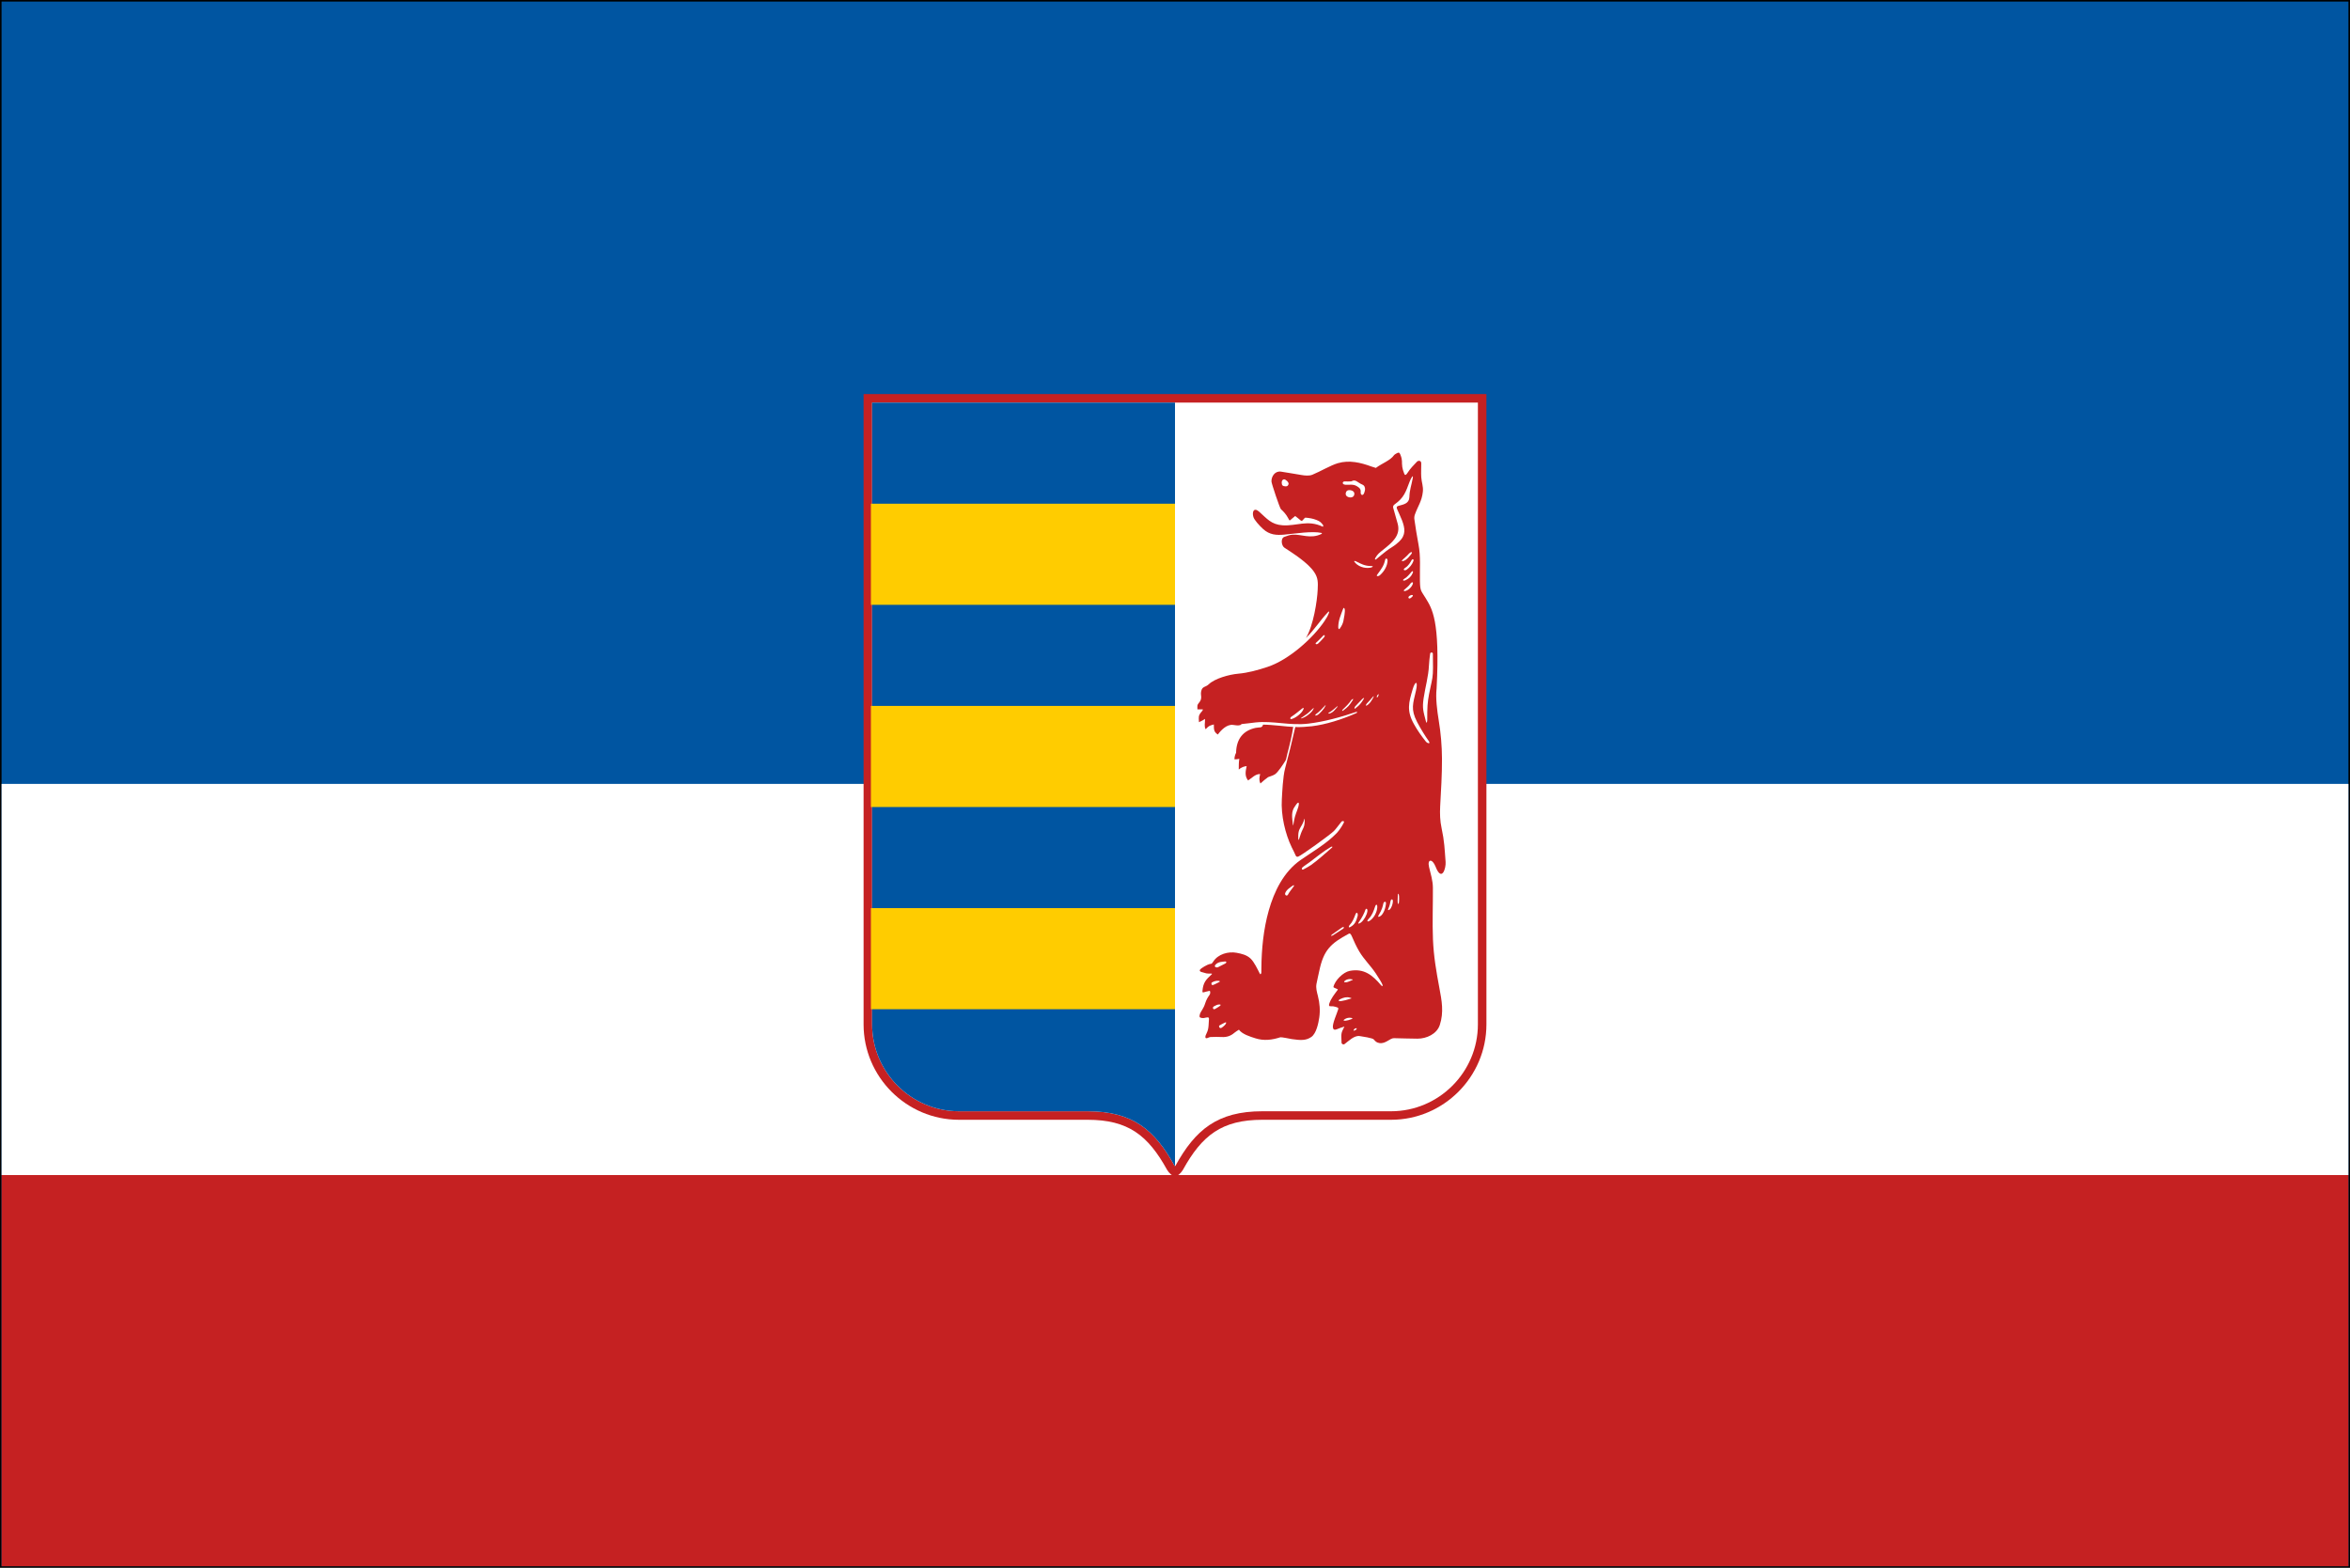 <?xml version="1.0" encoding="UTF-8"?>
<!DOCTYPE svg PUBLIC "-//W3C//DTD SVG 1.1//EN" "http://www.w3.org/Graphics/SVG/1.1/DTD/svg11.dtd">
<!-- Creator: CorelDRAW 2018 -->
<svg xmlns="http://www.w3.org/2000/svg" xml:space="preserve" width="300.4mm" height="200.4mm" version="1.1" style="shape-rendering:geometricPrecision; text-rendering:geometricPrecision; image-rendering:optimizeQuality; fill-rule:evenodd; clip-rule:evenodd"
viewBox="0 0 30040 20040"
 xmlns:xlink="http://www.w3.org/1999/xlink">
 <defs>
  <style type="text/css">
   <![CDATA[
    .fil0 {fill:black}
    .fil1 {fill:#0055A1}
    .fil2 {fill:#C52122}
    .fil4 {fill:#FFCC00}
    .fil3 {fill:white}
    .fil5 {fill:white;fill-rule:nonzero}
   ]]>
  </style>
 </defs>
 <g id="Layer_x0020_1">
  <g id="_768446200">
   <rect class="fil0" y="-0.01" width="30040" height="20039.99"/>
   <rect class="fil1" x="20" y="20" width="30000" height="20000"/>
   <rect class="fil2" x="20" y="15020" width="30000" height="5000"/>
   <rect class="fil3" x="20" y="10020" width="30000" height="5000"/>
  </g>
  <g id="_768469000">
   <path class="fil2" d="M11039.12 5037.4l7961.76 0 0 8056.72c0,670.83 -548.46,1219.28 -1219.29,1219.28l-1644.74 0c-518.43,0 -772.31,198.98 -1015.7,639.99 -21.3,38.6 -71.33,84.01 -101.11,84.01 -29.78,0 -79.87,-45.39 -101.19,-84.01 -243.37,-441.01 -497.27,-639.99 -1015.69,-639.99l-1644.78 0c-670.81,0 -1219.26,-548.44 -1219.26,-1219.25l0 -8056.75z"/>
   <path class="fil3" d="M11148.07 5146.35l7743.86 0 0 7947.77c0,610.7 -499.65,1110.34 -1110.34,1110.34l-1576.47 0 -68.27 0c-575.97,0 -858.05,237.81 -1111.08,696.29l-5.77 4 -5.76 -4c-253.03,-458.48 -535.11,-696.29 -1111.08,-696.29l-68.27 0 -1576.51 0c-610.67,0 -1110.31,-499.64 -1110.31,-1110.31l0 -7947.8z"/>
   <path class="fil1" d="M11148.07 5146.35l3871.93 0 0 9758.4 -5.76 -4c-253.03,-458.48 -535.11,-696.29 -1111.08,-696.29l-68.27 0 -1576.51 0c-610.67,0 -1110.31,-499.64 -1110.31,-1110.31l0 -7947.8z"/>
   <path class="fil4" d="M11132.92 6438.66l3887.08 0 0 1292.31 -3887.08 0 0 -1292.31zm0 2584.61l3887.08 0 0 1292.31 -3887.08 0 0 -1292.31zm0 2584.62l3887.08 0 0 1292.3 -3887.08 0 0 -1292.3z"/>
   <g>
    <path class="fil2" d="M18267.74 11083.44c21.06,87.61 48.3,173.17 48.91,264.41 1.44,216.11 -8.08,444.79 0.79,658.13 9.13,219.4 41.85,407.46 81.83,620.76 30.47,162.77 59.39,311.4 5.51,475.29 -37.97,115.48 -169.74,174.9 -285.36,174.65 -111.06,-0.24 -189.83,-4.62 -300.88,-6.32 -52.12,-0.81 -106.83,76.29 -187.01,62.05 -41.1,-7.3 -49.92,-24.2 -71.16,-46.22 -11.13,-17.64 -152.8,-39.01 -179.44,-42.84 -70.28,-10.1 -140.37,62.98 -193.42,102.3 -14.48,10.73 -38.13,0.35 -38.51,-17.75 -2.32,-110.49 -13.63,-112.25 36.9,-206.05 -38.69,10.5 -65.45,22.52 -102.59,36.55 -25.9,9.79 -41.93,0.67 -45.12,-26.27 -5.92,-50.08 50.39,-173.46 67.68,-229.49 2.87,-9.31 2.69,-18.2 -5.67,-23.15 -7.76,-4.57 -39.57,-13.94 -60.19,-16.9 -26.29,-3.76 -63.94,14.27 -47.32,-35.18 22.26,-66.18 65.61,-118.29 105.87,-173 1.8,-2.45 1.78,-6.23 2.51,-9.06 -11.14,-6.89 -53.33,-19.41 -56.18,-28.13 18.36,-86.52 126.56,-191 207.39,-206.72 185.08,-35.98 294.02,56.09 402.09,183.5 19.25,22.66 21.73,8.3 17.7,-7.23 -4.51,-17.49 -51.2,-92.72 -86.47,-145.72 -65.5,-98.48 -149.93,-176.91 -210.76,-280.14 -36.77,-62.42 -62.93,-120.2 -94.36,-192.77 -5.67,-13.07 -18.69,-43.54 -37.88,-33.34 -233.49,124.46 -322.76,210.07 -378.24,475.15 -11.58,55.35 -25.28,110.28 -35.79,165.82 -10.02,52.99 5.09,103.92 17.98,154.68 23.09,90.99 31.04,183.01 17.61,276.19 -10.32,71.63 -37.44,203.51 -100.95,247.93 -69.19,48.39 -138.95,43.39 -248.36,27.79 -8.78,-1.25 -135.9,-27.46 -148.01,-23.5 -105.37,34.51 -210.86,47.91 -319.5,13.01 -67.8,-21.79 -166,-50.8 -210.17,-109.69 -20.01,13.41 -41.29,24.66 -58.94,40.07 -45.95,40.08 -97.98,57.01 -158.92,53.4 -47.92,-2.84 -96.17,-1.6 -144.2,0.06 -14.02,0.48 -27.75,8.64 -41.63,13.25 -13.43,4.46 -25.47,3.73 -25.2,-13.83 0.52,-32.4 25.8,-48.03 37.02,-113.18 6.39,-37.06 5.05,-75.38 8.74,-113 1.99,-20.28 -5.13,-27.21 -24.43,-23.62 -11.78,2.2 -23.97,3.08 -35.27,6.72 -15.42,4.96 -53.02,-1.19 -58.17,-11.1 -4.54,-8.75 -1.87,-28.86 4.25,-44.74 14.68,-38.15 42.05,-56.3 67.32,-136.38 11.39,-36.11 29.51,-69.52 52.27,-100.79 7.51,-10.3 11.44,-21.16 10.37,-33.3 -1.48,-16.78 -3.85,-21.5 -9.39,-20.14 -20.28,4.92 -62.52,13.83 -77.05,19.01 -8.84,3.15 -14.73,-0.04 -12.83,-20.34 9.58,-102.27 39.63,-138.89 121.06,-212.55 1.33,-2 -0.63,-6.92 -3.97,-7.15 -81.11,0 -54.28,0.35 -131.65,-20.75 -15.45,-4.22 -23.5,-15.3 -18.48,-25.87 10.76,-22.66 100.84,-71.22 126.28,-75.74 21.13,-3.77 22.56,3.98 45.75,-32.05 61.01,-94.83 191.08,-130.96 297.63,-111.21 65.29,12.11 129.44,27.66 178.36,73.7 45.41,42.76 87.48,132.86 117.87,192.44 9.58,18.86 19.65,-2.96 19.77,-14.02 0.24,-20.94 0.47,-41.89 0.67,-62.83 2.18,-235.7 26.76,-492 94.1,-729.54 69.99,-246.88 191.5,-495.93 407.83,-646.26 157.79,-109.62 327.28,-205.71 461.91,-344.64 29.26,-30.19 69.41,-90.63 88.64,-129.75 15.02,-30.53 -21.73,-23.25 -27.18,-16.79 -32.82,38.87 -61.12,81.83 -95.92,118.7 -45.12,47.79 -418.7,315.46 -457.13,329.02 -12.29,4.43 -26.66,5.26 -34.63,-14.96 -13.86,-35.17 -32.98,-68.24 -49.46,-102.41 -83.54,-173.3 -139.34,-408.81 -126.88,-614.79 5.08,-84.03 12.47,-285.17 42.42,-397.7 55.77,-209.56 74.63,-289.25 129.48,-525.85 53.35,3.79 158.24,-3.87 211.2,-10.12 174.63,-20.62 385.62,-85.97 571.33,-169 10.22,-4.57 14.51,-19.38 -6.74,-13.12 -195.98,66.32 -404.31,124.32 -608.24,148.65 -239.96,28.64 -447.2,-39.15 -676.34,-15.01 -58.18,6.14 -127.77,16.9 -179.25,20.81 -2.44,5.53 -5.88,10.79 -17.95,13.85 -30.17,7.64 -61.18,0.51 -90.39,-3.14 -80.48,-10.05 -155.71,70.33 -193.32,123.03 -49.75,-33.2 -51.2,-58.46 -51.2,-128.88 -61.76,17.16 -62.16,17.6 -105.05,61.09 -20.35,-39.6 -7.3,-71.66 -7.3,-131.91 -28.38,17.59 -46.69,28.79 -77.69,41.85 -3.24,-15.05 -4.19,-71.13 1.12,-84.03 20.82,-50.59 45.41,-51.4 48.44,-79.5 -23.54,0 -46.07,0 -69.62,0 0,-27.23 -1.55,-40.36 0.26,-50.3 5.64,-31.08 51.07,-49.41 48.01,-110.4 -1.02,-20.26 -6.14,-39.28 -0.77,-67.94 13.02,-69.46 55.54,-52.17 96.34,-91.55 77.63,-74.93 261.53,-126.01 378.8,-136.15 124.27,-10.75 254.54,-47.08 374.86,-87.1 270.37,-89.93 578.76,-364.54 727.13,-585.5 22.22,-33.1 43.13,-66.69 56.38,-104.03 7.32,-20.61 1.76,-24.26 -13.5,-8.24 -102.92,108.03 -170.98,223.37 -280.54,328.75 95.17,-154.73 144.19,-473.47 150.58,-618.15 3.96,-89.35 6.93,-147.94 -44.83,-224.78 -81.1,-120.43 -269.9,-238.79 -380.78,-311.72 -37.92,-24.95 -51.94,-120.34 0.28,-138.55 50.17,-17.5 68.18,-24.52 100.29,-27.05 117.96,-9.3 229.86,59.05 373.72,-9.86 0,-7.71 15.91,-9.59 0,-13.11 -119.74,-26.51 -331.7,8.64 -477.11,21.8 -95.66,8.65 -186.41,4.77 -270.86,-73.02 -48.67,-44.84 -110.83,-114.17 -122.28,-151.7 -20.36,-66.77 5.72,-127.99 72.38,-69.03 98.48,87.07 154.38,165.12 301.18,174.55 180.07,11.54 317.16,-74.62 512.47,17.52 5.83,2.75 5.34,-5.99 6.45,-17.04 -27.23,-37.72 -40.05,-50.12 -85.69,-68.34 -48.57,-19.4 -92.9,-25.8 -143.65,-30.1 -7.83,4.56 -13.6,10.24 -17.96,15.86 -31.61,40.82 -30.39,26.74 -71.7,-5.71 -13.11,-10.29 -26.24,-20.62 -39.36,-30.93 -11.89,9.69 -23.79,19.39 -35.68,29.08 -40.69,33.16 -31.89,39.63 -55.34,-3.67 -26.14,-48.28 -56.12,-80.5 -91.26,-112.24 -15.3,-13.82 -120.05,-328.14 -121.14,-353.68 -2.86,-65.89 45.68,-138 120.73,-126.92 85.16,12.56 180.15,30.06 263.17,43.38 42.02,6.75 96.96,13.5 138.85,-3.62 103.84,-42.44 232.27,-120.28 327.46,-147.94 145.75,-42.32 289.47,-7.55 427.76,43 19.98,7.31 40.61,12.85 56.54,17.82 78,-58.53 185.47,-95 232.92,-163.75 6.42,-9.31 43.67,-30.07 55.43,-31.63 9.83,-1.31 17.43,6.64 26.41,29.48 29.18,74.23 13.18,88.88 22.86,153.5 4.12,27.55 12.75,54.91 23.09,80.9 7.81,19.63 15.81,38.78 45.99,-8.47 33.75,-52.83 77.01,-95.9 119.26,-140.4 14.2,-14.95 53.86,-18.32 54.21,22.28 0.51,58.53 -3.71,117.28 -0.11,175.55 4.14,66.76 28.01,118.21 20.72,186.12 -13.45,125.54 -63.96,183.89 -102.55,294.05 -6.46,18.45 -8.66,40.43 -5.77,59.77 15.87,106.2 31.09,212.64 51.87,317.94 31.01,157.16 15.64,315.55 18.94,473.46 2.66,127.56 15.39,120.85 72.36,214.55 82.49,135.67 186.46,281.75 140.62,1157.04 -14.45,119.61 7.4,286.6 26.94,404.79 27.02,163.48 41.08,327.39 41.88,492.3 0.99,207.81 -12.23,401.79 -23.16,608.97 -4.9,92.89 -1.83,185.56 17.93,277.12 36.51,169.1 38.65,264.42 51.53,433.13 6.29,82.44 -49.5,260.54 -127.65,61.21 -42.26,-107.78 -108.88,-100.28 -83.75,4.3z"/>
    <path class="fil5" d="M17499.44 11740.47c41.82,-44.16 60.15,-96.51 78.1,-151.44 12.58,-38.49 31.11,-30.85 27.74,13.19 -3.95,51.71 -33.91,118.52 -83.73,158.47 -35.93,28.8 -62.08,21.99 -22.11,-20.22zm122.88 -40.87c46.43,-77.13 51.66,-109.42 61.15,-151.17 7.23,-27.92 34.62,-28.54 33.41,-3.78 -2.73,55.56 -30.09,144.4 -77.52,169.16 -20.37,10.63 -28.91,5.51 -17.04,-14.21zm-267.88 10.14c-18.03,68.77 -37.03,108.21 -92.53,139.22 -29.21,16.32 -19.78,-12.96 -12.55,-20.76 41.7,-44.97 56.51,-86.16 76.77,-138.9 18.07,-47.05 35.97,-8.77 28.31,20.44zm124.53 -59c-7.6,46.95 -42.71,108.74 -78.77,138.67 -18.28,15.17 -54.89,30.53 -27.21,-6.86 36.33,-49.07 69.27,-117.28 79.24,-149.03 9.71,-30.88 32.46,-18.18 26.74,17.22zm269.29 -38.9c14.41,-31.34 21.42,-58.88 26.32,-90.44 5.33,-34.39 31.92,-32.87 30.5,-0.44 -1.5,34.11 -13.27,67.92 -31.01,95.08 -7.54,11.55 -44.02,35.37 -25.81,-4.2zm135.56 -160.1c2.01,22.2 1.14,44.68 0,67.99 -2.7,54.82 -19.13,39.69 -17.81,-6.1 0.61,-21.4 1.59,-44.3 1.89,-62.35 0.6,-36.49 12.6,-36.06 15.92,0.46z"/>
    <g>
     <path class="fil5" d="M18058.49 6116.21c-18,96.85 -39.13,141.67 -42.56,238.93 -2.91,82.52 -75.97,93.51 -139.87,111.05 -23.91,6.57 -26.27,18.46 -17.01,40.89 15.71,38.05 45.9,99.03 62.13,141.72 40.35,106.18 52.5,189.79 -36.45,274.7 -61.91,59.12 -107.97,76.76 -163.13,119.23 -43.97,33.87 -86.17,70.03 -129.14,105.2 -14.94,12.21 -21.26,0.42 -12.27,-15.08 29.98,-51.59 52.58,-67.14 98.56,-104.08 110.76,-88.96 229.08,-180.76 188.2,-332.62 -20.24,-75.15 -54.55,-192.35 -57.7,-204.33 -4.77,-18.17 1.43,-32.99 17.63,-44.42 121.74,-85.84 143.16,-161.61 192.66,-292.28 14.52,-38.31 51.12,-104.35 38.95,-38.91z"/>
     <path class="fil5" d="M18226.68 9217.67c-31.57,-124.83 -47.94,-161.88 -28.53,-292.4 20.91,-140.56 61.84,-279.45 68.24,-420.02 2.3,-50.42 8.73,-100.72 15.29,-150.81 2.45,-18.72 34.48,-19.07 34.66,1.56 0.52,59.41 1.82,118.89 1.72,178.3 -0.19,115.5 -10.05,148.18 -33.9,258.36 -25.89,119.55 -36.94,184.74 -39.33,307.14 -0.64,32.56 -0.42,65.14 -0.28,100.86 0.07,16.35 -6.32,62.66 -17.87,17.01z"/>
     <path class="fil5" d="M18225.01 9476.85c-57.92,-73.14 -106.32,-142.02 -149.89,-219.6 -96.82,-172.43 -68.22,-276.05 -15.93,-450.54 31.86,-106.33 70.47,-108.11 41,21.74 -37.69,166.13 -70.42,236.19 14.8,400.74 42.68,82.4 104,180.92 144.63,237.44 37.61,52.33 -17.92,33.89 -34.61,10.22z"/>
     <path class="fil5" d="M17186.06 6153.88c9.66,0 84.7,1.48 88.29,-0.79 50.79,-32.07 81.29,13.08 118.89,30.92 11.72,5.56 24.23,10.19 34.61,17.7 21.6,15.63 27.68,50.99 15.95,82.42 -3.57,9.54 -5.5,20.07 -10.83,28.47 -11.13,17.54 -27.18,20.27 -37.24,-0.18 -3.44,-6.99 -2.54,-16.6 -2.04,-24.98 2.35,-38.96 -17.18,-53.57 -49.58,-73.22 -48.21,-29.25 -97.41,-14.5 -146.05,-18.19 -48.77,-3.69 -37.07,-42.15 -12,-42.15z"/>
     <path class="fil5" d="M16740.64 11020.92c94.2,-70.12 174.44,-139.21 275.95,-197.51 2.65,-1.52 28.72,-5.03 6.93,13.77 -81.4,70.32 -182.72,162.31 -266.97,221.51 -29.8,20.94 -63.13,36.89 -95.15,54.61 -18.98,10.51 -26.95,-11.59 -14.1,-23.82 19.66,-18.71 69.34,-50.69 93.34,-68.56z"/>
     <path class="fil5" d="M17168.58 11871.11l-125.74 82.06c-20.88,13.63 -45.36,13.09 -12.61,-9.96l119.28 -83.91c32.56,-22.91 37.02,0.09 19.07,11.81z"/>
     <path class="fil5" d="M17604.26 7346.5c59.98,-82.09 85.42,-116.78 101.43,-188.01 7.37,-32.78 32.21,-19.09 31.41,8 -1.81,61.06 -35.55,131.49 -99.8,188.09 -14.59,12.85 -50.58,15.93 -33.04,-8.08z"/>
     <path class="fil5" d="M16656.21 9077.19c-25.02,46.49 -93.41,99.62 -146.31,113.86 -18.94,5.09 -23.01,-16.38 -1.12,-30.42 47.41,-30.42 87.95,-65.21 133.28,-101.39 31.94,-25.48 23.66,0.27 14.15,17.95z"/>
     <path class="fil5" d="M17189.1 7786.18c8.16,28.95 -9.65,118.73 -16.14,149.72 -7.61,36.34 -23.02,65.9 -44.83,96.25 -17.58,24.45 -21.75,-6.35 -21.29,-20.15 2.98,-88.29 31.03,-145.14 60.66,-226.67 7.22,-19.86 15.41,-21.13 21.6,0.85z"/>
     <path class="fil5" d="M17521.27 7255.69c-81.68,15.88 -168.56,-17.9 -209.25,-76.63 -6.77,-9.75 6.08,-11.46 22.73,-3.18 63.85,31.73 109.97,58.85 190.7,59.25 40.36,0.2 18.53,16.16 -4.18,20.56z"/>
     <path class="fil5" d="M17431.42 8935.96c-32.18,52.09 -48.7,73.88 -104.38,118.01 -17.83,14.14 -15.71,-9.19 -2.29,-26.16 18.24,-16.43 67.55,-72.79 86.87,-90.9 11.63,-10.9 36.64,-28.22 19.8,-0.95z"/>
     <path class="fil5" d="M16781.1 9077.74c-24.42,40.05 -101.91,97.02 -147.47,105.01 -8.44,1.48 -6.53,-2.27 4.9,-10.06 66.32,-45.24 75.89,-48.27 134.16,-106.74 36.17,-36.31 16.4,-1.33 8.41,11.79z"/>
     <path class="fil5" d="M17955.6 7395.28c33.97,-19.65 67.08,-61.58 86.08,-84.2 14.96,-17.8 27.18,-10.93 17.36,12.85 -17.59,42.61 -47.5,71.42 -89.52,91.29 -32.53,15.38 -50.6,1.28 -13.92,-19.94z"/>
     <path class="fil5" d="M17288.52 8955.3c-39.83,60.17 -52.51,78.45 -121.54,129.27 -11.9,8.75 -12.8,-5.14 -3.37,-14.3 34.96,-33.98 79.55,-75.2 109.35,-120.81 8.11,-12.41 38.96,-29.5 15.56,5.84z"/>
     <path class="fil5" d="M17968.34 7253.98c34.35,-21.66 60.06,-63.86 75.92,-93.81 9.38,-17.71 32.82,-15.51 22.99,11.59 -16.34,45.02 -45.59,79.69 -84.12,109.02 -24.2,18.43 -65.44,5.12 -14.79,-26.8z"/>
     <path class="fil5" d="M17206.97 6289.41c10.24,-25.07 41.02,-29.6 69.54,-20.37 31.85,10.32 42.3,34.58 33.34,60.32 -9.23,26.55 -41.9,35.71 -73.71,24.43 -29.38,-10.41 -41.76,-33.51 -29.17,-64.38z"/>
     <path class="fil5" d="M15540.87 12327.76c34.62,-34.33 78.65,-33.97 121.69,-38.11 15.65,-1.5 20.23,16.08 0.81,25.97 -31.61,16.13 -63.21,32.27 -94.95,48.13 -14.64,7.31 -60.6,-3.21 -27.55,-35.99z"/>
     <path class="fil5" d="M16383.97 6168.68c-0.55,-22.73 12.12,-40.56 29.46,-41.48 21.9,-1.17 63.69,38.94 58.31,59.79 -4.04,15.7 -13,31.06 -36.8,29.89 -38.1,-1.88 -50.08,-11.15 -50.97,-48.2z"/>
     <path class="fil5" d="M17472.5 8992.49c23.7,-26.49 42.24,-42.95 66.09,-72.74 26.93,-33.64 27.41,-20.75 9.08,9.03 -15.91,25.84 -27.07,48.99 -54.06,72.79 -42.94,37.88 -37.18,8.88 -21.11,-9.08z"/>
     <path class="fil5" d="M17251.9 12769.06c-33.3,11.34 -69.86,21.15 -104.52,26.49 -39.36,6.06 -48.44,-8.57 -12.44,-25.58 39.12,-18.49 78.82,-30.58 122.22,-17.21 33.03,10.19 18.58,8.18 -5.26,16.3z"/>
     <path class="fil5" d="M18059.29 7464.83c-14.14,42.66 -61.46,85.05 -102.41,90.61 -15.67,2.13 -14.42,-9.15 -5.91,-16.79 24.79,-22.25 58.7,-47.92 75.56,-74.54 16.65,-26.27 43.01,-30.23 32.76,0.72z"/>
     <path class="fil5" d="M18037.49 7086.19c-20.51,26.65 -42.5,50.68 -67.58,69.88 -21.94,16.79 -81.63,33.17 -28.96,-11.73 28.55,-24.35 51.18,-45.96 74.5,-72.01 15.61,-17.42 52.69,-25.94 22.04,13.86z"/>
     <path class="fil5" d="M16537.44 11330.39c-14.82,21.23 -61.69,79.76 -69.28,98.02 -14.46,36.34 -48.49,13.28 -39.85,-11.57 15.4,-44.25 66.43,-74.82 101.55,-99.48 8.59,-6.03 16.62,0.09 7.58,13.03z"/>
     <path class="fil5" d="M16829.11 9123.04c29.11,-19.22 77.18,-69.44 105.41,-100.59 16.85,-18.6 14.19,-14.1 5.01,7.33 -11.86,27.63 -70.9,95.99 -98.83,109.89 -36.98,18.41 -32.46,-2.86 -11.59,-16.63z"/>
     <path class="fil5" d="M17268.36 13029.55c-22.35,7.96 -43.44,15.03 -65.7,17.27 -29.05,2.93 -38.83,-3.5 -10.45,-21.05 20.67,-12.77 47.73,-19.6 75.65,-15.63 25.04,3.54 29.28,9.17 0.5,19.41z"/>
     <path class="fil5" d="M15583.57 12553.68c-20.72,9.85 -58.8,31.41 -78.6,37.07 -21.87,6.25 -23.14,-26.83 -13.54,-32.41 27.25,-15.84 56.42,-24.59 87.4,-20.84 15.19,1.84 21.18,8.36 4.74,16.18z"/>
     <path class="fil5" d="M15658.12 13101.85c-12.93,12.95 -26.53,26.02 -42.13,35.15 -28.47,16.67 -39.33,-21.96 -28.8,-28.44 21.97,-13.54 45.34,-24.81 68.5,-36.4 31.59,-15.82 15.82,16.27 2.43,29.69z"/>
     <path class="fil5" d="M17094.89 9037.12c-29.67,33.64 -54.54,71.04 -100.4,83.26 -18.93,5.05 -19.41,-7.75 2.35,-16.73 19.31,-7.96 64.76,-49.38 92.79,-71.85 9.09,-7.27 14.26,-4.88 5.26,5.32z"/>
     <path class="fil5" d="M15584.42 12865.07c-17.75,11.47 -35.57,23 -54.27,32.75 -23.6,12.32 -35.93,-23.04 -12.33,-34.13 19.44,-9.15 38.07,-21.6 59.61,-23.77 29.76,-3 35.59,6.66 6.99,25.15z"/>
     <path class="fil5" d="M17269.36 12534.51c-18.65,6.87 -36.82,17.77 -56.93,20.57 -35.36,4.93 -42.27,-7.55 -9.53,-26.61 17.25,-10.05 39.07,-14.77 58.96,-12.98 46.16,4.16 35.78,8.61 7.5,19.02z"/>
     <path class="fil5" d="M16827.66 8211.25c15.71,-11.38 74.37,-73.41 89.36,-88.72 8.07,-8.24 29.31,-5.15 8.09,24.29 -10.23,14.19 -65.75,71.93 -77.06,80.72 -20.04,15.57 -45,1.53 -20.39,-16.29z"/>
     <path class="fil5" d="M18017.54 7616.7c4.76,-3.17 21.09,-11.11 28.06,-11.39 15.27,-0.6 20.34,5.78 10.26,18.3 -5.44,6.75 -20.73,20.04 -27.92,23.51 -23.59,11.38 -34.77,-14.22 -10.4,-30.42z"/>
     <path class="fil5" d="M17618.4 8894.97c-20.2,40.23 -23.27,11.77 -13.91,-4.58 9.76,-17.02 30.23,-27.94 13.91,4.58z"/>
     <path class="fil5" d="M17310.25 13156.11c2.43,-5.15 17.42,-12.21 22.33,-12.91 12.57,-1.8 14.11,4.97 3.62,16.63 -4.72,5.25 -17.54,11.57 -23.74,13.28 -20.18,5.56 -7.05,-6.77 -2.21,-17z"/>
    </g>
    <path class="fil3" d="M16676.38 10520.85c-2.63,44.99 -20,71.06 -35.97,106.3 -27.35,60.34 -48.71,182.95 -44.64,48.38 1.97,-65.42 23.35,-89.33 48.62,-134.42 31.25,-55.75 38.37,-129.17 31.99,-20.26zm-134.99 -29.33c12.04,-72.31 39.17,-123.21 54.1,-174.9 17.57,-60.84 4.39,-78.8 -31.64,-25.48 -29.78,44.06 -57.82,76.32 -42.8,198.15 10.1,81.88 6.2,87.24 20.34,2.23z"/>
    <path class="fil2" d="M16049.28 9304.07c-160.21,34.9 -245.17,143.7 -248.31,318.38 -11.02,20.2 -21.12,49.6 -21.12,83.58 22.05,0 38.58,-0.91 62.47,-6.42 -7.14,38.85 -7.56,88.2 -7.36,136.86 33.07,-29.12 67.61,-40.24 101.05,-44.09 -12.05,60.41 -29.32,124.7 18.36,183.71 49.09,-31.06 93.05,-84.51 154.33,-81.75 -11.22,46.98 -16.64,78.92 3.67,120.33 33.8,-31.3 60.18,-53.65 97.38,-80.83 45.89,-15.93 70.2,-25.1 87.97,-36.64 40.3,-26.17 105.29,-129.26 134.28,-173.74 10.15,-15.55 15.52,-56.59 22.99,-84.86 30.12,-113.94 61.45,-239.76 76.17,-346.87 -72.17,-1.79 -270.29,-29.2 -385.71,-29.2 -13.5,48.35 -41.27,29.58 -96.17,41.54z"/>
   </g>
  </g>
 </g>
</svg>
